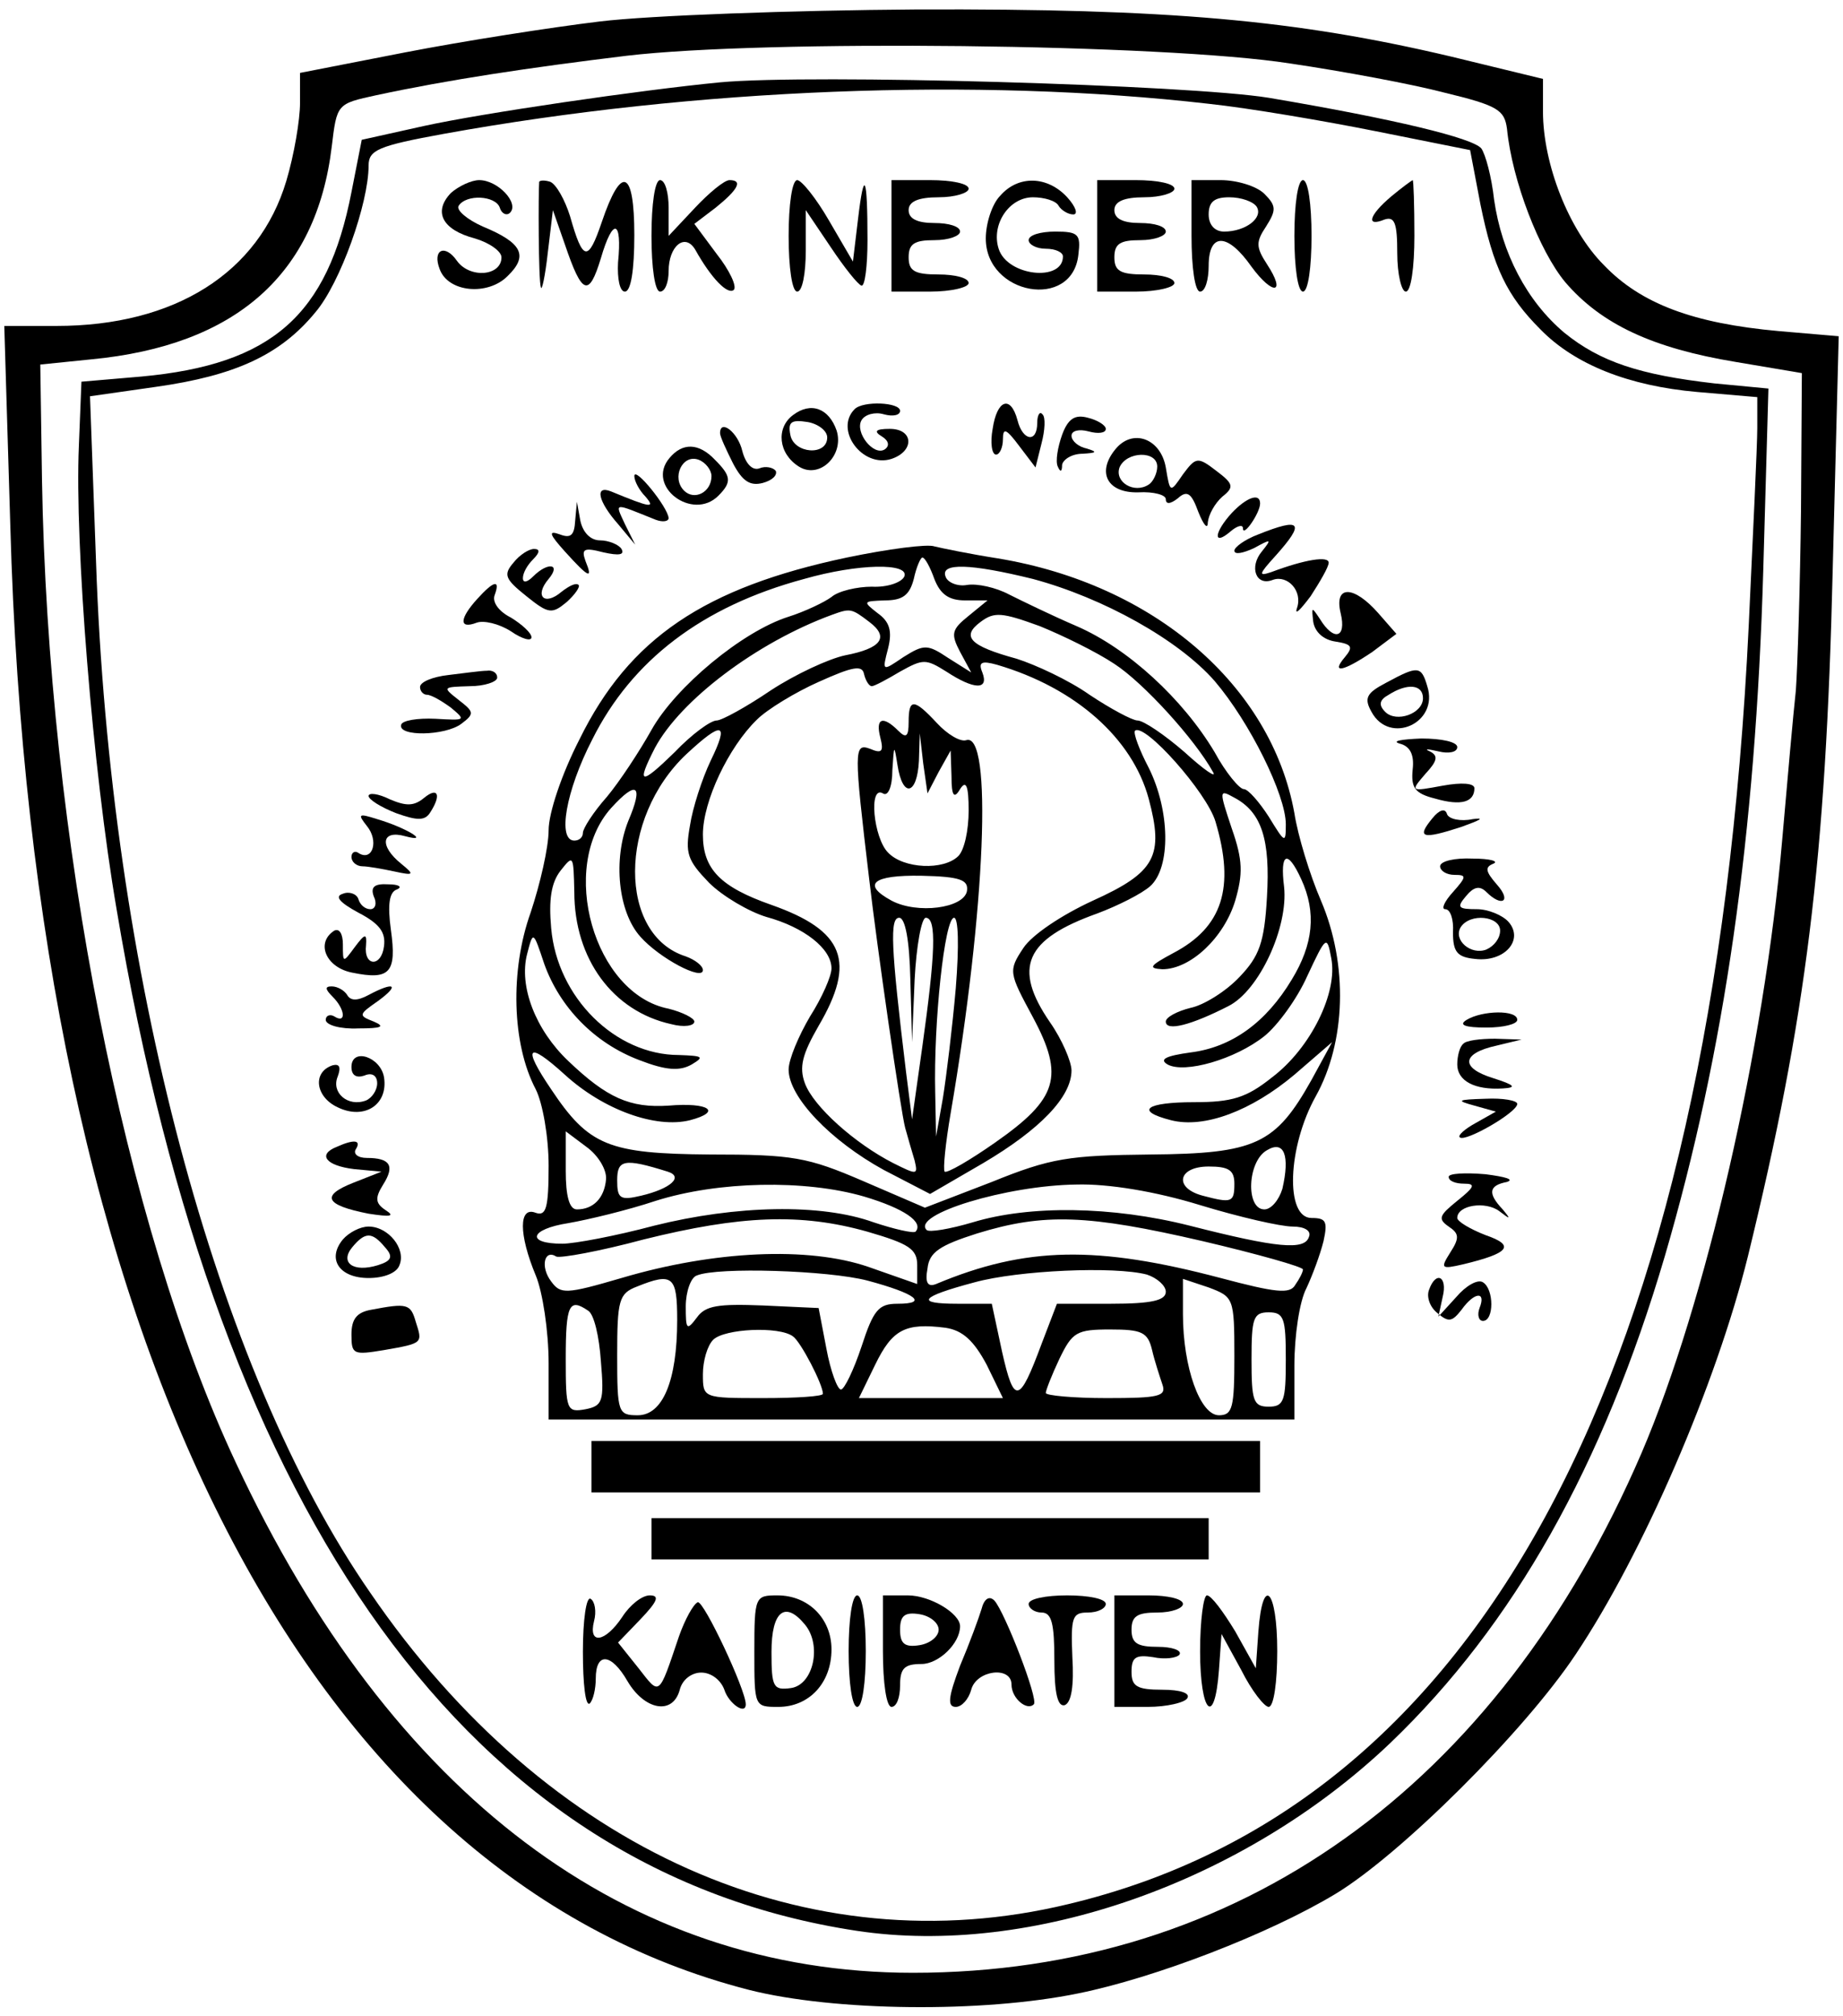 <?xml version="1.0" standalone="no"?>
<!DOCTYPE svg PUBLIC "-//W3C//DTD SVG 20010904//EN"
 "http://www.w3.org/TR/2001/REC-SVG-20010904/DTD/svg10.dtd">
<svg version="1.0" xmlns="http://www.w3.org/2000/svg" 
 width="215pt" height="235pt" viewBox="0 0 215 235"
 preserveAspectRatio="xMidYMid meet">
<g transform="translate(0,235) scale(0.1,-0.1)"
fill="#000000" stroke="none">
<path d="M700 2325 c-58 -7 -160 -23 -227 -36 l-123 -24 0 -35 c0 -20 -7 -61
-16 -91 -32 -107 -130 -169 -268 -169 l-61 0 7 -232 c26 -948 343 -1575 862
-1708 99 -25 272 -27 384 -4 89 18 222 69 300 116 76 46 220 189 280 279 79
118 164 315 201 464 68 278 91 463 99 801 l7 272 -70 6 c-100 9 -161 32 -204
77 -41 41 -71 118 -71 179 l0 38 -107 26 c-182 43 -330 56 -623 55 -146 -1
-312 -7 -370 -14z m805 -49 c61 -9 142 -24 180 -34 62 -15 70 -20 73 -42 6
-61 38 -143 68 -179 42 -49 102 -77 199 -93 l77 -13 -1 -160 c-1 -88 -4 -182
-6 -210 -3 -27 -10 -106 -16 -175 -21 -242 -89 -539 -164 -714 -168 -390 -471
-606 -850 -606 -334 0 -609 207 -790 595 -130 277 -219 729 -226 1145 l-2 135
59 6 c169 16 263 99 281 248 6 50 6 50 52 60 84 18 177 32 292 46 161 19 627
14 774 -9z"/>
<path d="M840 2254 c-93 -9 -278 -36 -346 -51 l-72 -16 -12 -61 c-28 -144 -93
-201 -245 -215 l-70 -6 -3 -75 c-5 -113 16 -377 44 -540 120 -716 415 -1123
863 -1191 204 -31 453 57 623 219 144 138 248 323 320 567 70 239 106 492 115
801 l6 211 -63 6 c-87 10 -133 25 -175 59 -44 37 -73 93 -82 155 -3 27 -10 53
-15 60 -10 12 -100 34 -248 59 -92 15 -533 28 -640 18z m570 -25 c47 -5 135
-20 195 -32 l110 -22 12 -63 c15 -74 31 -107 70 -146 40 -41 103 -66 183 -73
l70 -6 0 -36 c0 -20 -5 -124 -10 -231 -42 -869 -311 -1375 -794 -1490 -303
-73 -608 62 -814 363 -181 261 -304 726 -320 1203 l-7 192 77 11 c92 13 145
37 186 87 29 34 62 127 62 171 0 18 11 23 88 37 293 53 622 66 892 35z"/>
<path d="M526 2125 c-21 -22 -10 -43 28 -53 17 -5 31 -15 31 -22 0 -22 -37
-25 -52 -4 -14 20 -29 13 -20 -10 10 -27 56 -31 79 -8 25 24 17 39 -29 58 -18
8 -31 19 -28 24 9 14 43 12 48 -2 2 -7 8 -10 12 -6 11 11 -14 38 -36 38 -9 0
-24 -7 -33 -15z"/>
<path d="M629 2138 c-1 -11 -1 -115 2 -123 1 -5 5 13 8 40 l6 50 14 -40 c20
-59 28 -62 42 -16 14 48 25 45 20 -5 -1 -19 2 -34 8 -34 7 0 11 25 11 66 0 76
-15 83 -38 15 -16 -47 -22 -46 -37 7 -6 19 -16 37 -23 40 -6 2 -12 2 -13 0z"/>
<path d="M760 2075 c0 -37 4 -65 10 -65 6 0 10 11 10 24 0 29 19 45 31 25 19
-34 38 -53 45 -47 4 4 -5 23 -20 42 l-26 35 25 19 c26 21 32 32 16 32 -6 0
-24 -15 -40 -32 l-31 -33 0 33 c0 17 -4 32 -10 32 -6 0 -10 -28 -10 -65z"/>
<path d="M920 2075 c0 -37 4 -65 10 -65 6 0 10 21 10 48 l0 47 29 -43 c16 -24
32 -44 36 -45 4 -1 7 23 7 53 0 76 -4 84 -11 25 l-6 -50 -28 48 c-15 26 -32
47 -37 47 -6 0 -10 -29 -10 -65z"/>
<path d="M1040 2075 l0 -65 45 0 c25 0 45 5 45 10 0 6 -16 10 -35 10 -28 0
-35 4 -35 20 0 16 7 20 30 20 17 0 30 5 30 10 0 6 -13 10 -30 10 -20 0 -30 5
-30 15 0 10 11 15 35 15 19 0 35 5 35 10 0 6 -20 10 -45 10 l-45 0 0 -65z"/>
<path d="M1167 2122 c-10 -10 -17 -33 -17 -50 0 -66 101 -84 108 -19 3 24 0
27 -27 27 -17 0 -31 -4 -31 -10 0 -5 9 -10 20 -10 11 0 20 -4 20 -9 0 -30 -65
-23 -75 9 -9 28 12 60 40 60 13 0 27 -4 30 -10 3 -5 11 -10 17 -10 6 0 3 9 -7
20 -23 25 -57 26 -78 2z"/>
<path d="M1280 2075 l0 -65 45 0 c25 0 45 5 45 10 0 6 -16 10 -35 10 -28 0
-35 4 -35 20 0 16 7 20 30 20 17 0 30 5 30 10 0 6 -13 10 -30 10 -20 0 -30 5
-30 15 0 10 11 15 35 15 19 0 35 5 35 10 0 6 -20 10 -45 10 l-45 0 0 -65z"/>
<path d="M1390 2075 c0 -37 4 -65 10 -65 6 0 10 14 10 30 0 39 22 39 50 -1 25
-34 41 -32 18 3 -13 20 -13 26 -1 44 12 19 12 24 -2 38 -9 9 -32 16 -51 16
l-34 0 0 -65z m76 34 c8 -13 -13 -29 -38 -29 -11 0 -18 8 -18 20 0 15 7 20 24
20 14 0 28 -5 32 -11z"/>
<path d="M1510 2075 c0 -37 4 -65 10 -65 6 0 10 28 10 65 0 37 -4 65 -10 65
-6 0 -10 -28 -10 -65z"/>
<path d="M1623 2121 c-26 -22 -30 -36 -8 -27 12 4 15 -4 15 -39 0 -25 5 -45
10 -45 6 0 10 28 10 65 0 36 -1 65 -2 65 -2 -1 -13 -9 -25 -19z"/>
<path d="M925 1866 c-20 -15 -17 -45 7 -60 24 -15 53 13 44 42 -9 26 -30 34
-51 18z m40 -26 c0 -22 -39 -19 -43 3 -3 15 1 18 20 15 12 -2 23 -10 23 -18z"/>
<path d="M997 1873 c-24 -24 9 -69 43 -58 27 9 26 35 -2 35 -17 0 -19 -3 -9
-9 8 -5 9 -11 3 -15 -13 -8 -35 20 -27 34 4 7 16 10 26 7 11 -3 19 -1 19 4 0
10 -43 12 -53 2z"/>
<path d="M1158 1850 c-3 -16 -1 -30 4 -30 4 0 8 8 8 18 0 14 4 12 19 -8 l19
-25 7 28 c4 15 5 31 1 34 -3 4 -6 -1 -6 -10 0 -24 -17 -21 -23 3 -8 30 -24 24
-29 -10z"/>
<path d="M1239 1843 c-5 -14 -8 -31 -5 -37 3 -7 5 -6 5 2 1 6 11 13 24 13 16
1 18 2 5 6 -10 2 -18 9 -18 15 0 6 9 8 20 5 11 -3 20 -2 20 3 0 4 -9 10 -21
13 -15 4 -23 -1 -30 -20z"/>
<path d="M840 1845 c0 -4 7 -19 15 -35 11 -21 20 -27 35 -23 11 3 17 9 15 14
-3 4 -12 6 -19 3 -8 -3 -16 5 -20 20 -5 22 -26 38 -26 21z"/>
<path d="M1301 1826 c-22 -27 -9 -51 27 -50 18 1 32 -3 32 -8 0 -6 5 -6 14 1
11 10 16 6 24 -16 6 -15 11 -21 11 -12 1 9 8 22 17 30 14 11 13 15 -7 30 -22
17 -24 16 -39 -4 -15 -22 -15 -22 -20 8 -6 34 -39 46 -59 21z m49 -20 c0 -8
-5 -18 -10 -21 -17 -11 -40 3 -34 20 8 19 44 20 44 1z"/>
<path d="M781 1816 c-28 -33 27 -74 57 -44 16 16 15 23 -4 42 -19 20 -38 20
-53 2z m49 -21 c0 -19 -20 -29 -32 -17 -15 15 -2 43 17 36 8 -3 15 -12 15 -19z"/>
<path d="M740 1795 c0 -6 6 -17 13 -24 12 -14 6 -13 -40 6 -20 8 -15 -12 8
-38 l20 -24 -12 24 c-12 26 -14 25 36 5 8 -3 15 -2 15 2 -1 13 -40 61 -40 49z"/>
<path d="M1437 1752 c-21 -23 -22 -39 -2 -22 8 7 15 9 15 4 0 -11 20 18 20 29
0 13 -16 7 -33 -11z"/>
<path d="M671 1743 c-1 -17 -5 -21 -18 -16 -14 5 -12 0 6 -20 28 -31 33 -33
24 -11 -5 14 -2 16 21 10 18 -4 25 -3 21 4 -3 5 -15 10 -25 10 -11 0 -20 9
-23 23 l-4 22 -2 -22z"/>
<path d="M1468 1727 c-16 -6 -28 -15 -28 -19 0 -5 10 -3 23 3 20 11 21 11 9
-4 -15 -18 -7 -41 13 -33 17 6 35 -13 28 -33 -3 -9 4 -2 16 14 11 17 21 34 21
39 0 8 -27 4 -67 -11 -15 -5 -15 -3 5 19 35 39 30 45 -20 25z"/>
<path d="M988 1700 c-166 -35 -254 -94 -312 -212 -21 -41 -36 -86 -36 -106 0
-20 -10 -63 -21 -96 -24 -67 -22 -153 6 -206 8 -16 15 -55 15 -89 0 -50 -3
-59 -15 -55 -20 8 -20 -25 0 -73 8 -19 15 -65 15 -102 l0 -66 435 0 435 0 0
63 c0 35 6 75 14 90 7 15 16 39 20 55 5 23 3 27 -14 27 -31 0 -28 83 5 142 35
63 38 153 6 228 -13 30 -27 76 -31 102 -27 149 -164 267 -346 297 -32 5 -66
12 -74 14 -8 3 -54 -3 -102 -13z m102 -25 c7 -18 17 -25 36 -25 l26 0 -22 -18
c-20 -16 -21 -21 -10 -42 l13 -24 -27 17 c-24 16 -28 16 -52 1 -25 -17 -25
-17 -18 10 5 20 2 31 -12 41 -18 14 -17 14 8 15 21 0 29 6 34 25 3 14 8 25 10
25 3 0 9 -11 14 -25z m-35 3 c-3 -7 -20 -13 -38 -12 -17 0 -39 -5 -47 -12 -8
-6 -31 -17 -50 -23 -54 -17 -132 -82 -160 -132 -14 -25 -37 -60 -52 -78 -16
-18 -28 -37 -28 -42 0 -5 -4 -9 -10 -9 -20 0 -10 58 21 118 46 92 128 155 247
187 63 18 123 19 117 3z m150 -3 c82 -22 170 -71 212 -119 41 -48 83 -133 83
-167 0 -23 -1 -22 -20 9 -11 17 -24 32 -29 32 -5 0 -21 19 -34 43 -37 62 -101
121 -161 147 -28 12 -63 29 -79 37 -15 8 -37 13 -49 11 -11 -2 -23 3 -25 10
-6 16 29 15 102 -3z m-191 -50 c24 -18 14 -31 -28 -39 -19 -4 -58 -22 -87 -41
-28 -19 -57 -35 -63 -35 -7 0 -29 -16 -49 -37 -40 -39 -45 -38 -23 5 30 56
119 123 206 155 22 8 23 8 44 -8z m286 -49 c34 -22 94 -88 115 -126 5 -8 -10
2 -33 23 -23 20 -48 37 -55 37 -6 0 -32 14 -56 30 -24 17 -63 35 -85 42 -55
15 -65 26 -42 43 16 12 25 11 69 -5 27 -11 66 -30 87 -44z m-283 -26 c3 0 18
8 33 17 27 15 30 15 54 0 32 -21 50 -22 42 -1 -5 12 -1 14 17 9 92 -27 158
-86 177 -156 18 -67 8 -86 -65 -119 -37 -17 -71 -40 -81 -55 -18 -27 -17 -29
11 -81 37 -69 29 -95 -44 -146 -30 -21 -56 -36 -59 -34 -2 3 1 33 7 68 41 239
49 446 18 435 -7 -2 -22 7 -34 20 -27 29 -33 29 -33 1 0 -17 -3 -19 -12 -10
-18 18 -27 15 -21 -8 4 -16 2 -19 -12 -13 -19 7 -19 -1 -1 -152 9 -78 37 -272
42 -290 3 -11 8 -28 11 -38 4 -17 3 -17 -25 -3 -45 23 -93 66 -103 93 -7 19
-3 34 16 67 44 75 30 111 -55 141 -60 21 -80 42 -80 82 0 39 30 102 63 134 12
12 45 32 72 44 40 18 51 20 53 9 2 -8 6 -14 9 -14z m-188 -87 c-10 -21 -21
-55 -24 -75 -6 -33 -3 -41 22 -67 16 -16 47 -34 67 -40 44 -12 76 -37 76 -60
0 -9 -11 -34 -25 -56 -13 -22 -25 -50 -25 -62 0 -32 49 -83 111 -117 l54 -28
62 36 c66 39 103 77 103 108 0 10 -11 36 -25 56 -44 64 -29 97 55 127 24 9 52
23 62 32 24 22 23 88 -2 138 -11 21 -18 40 -16 43 11 10 84 -72 94 -106 23
-77 8 -123 -49 -153 -28 -15 -30 -18 -13 -19 33 0 72 37 85 80 9 31 9 47 -4
84 -15 45 -15 46 3 36 32 -17 42 -49 38 -116 -3 -53 -9 -69 -32 -93 -16 -17
-42 -33 -57 -36 -16 -4 -29 -11 -29 -16 0 -12 30 -4 73 18 36 18 70 92 65 139
-5 40 4 44 20 9 18 -39 14 -76 -11 -117 -30 -50 -70 -79 -118 -85 -29 -4 -37
-8 -27 -14 20 -11 79 6 113 33 15 12 38 43 50 70 22 47 23 48 28 21 8 -40 -24
-105 -69 -139 -30 -24 -47 -29 -91 -29 -56 0 -70 -10 -27 -21 39 -10 94 11
144 53 l44 38 -24 -44 c-42 -75 -65 -86 -188 -87 -95 -1 -116 -4 -185 -32
l-78 -30 -72 31 c-65 28 -82 31 -179 31 -118 1 -141 10 -185 76 -34 50 -28 57
16 17 45 -41 106 -63 146 -53 38 10 22 21 -25 17 -45 -3 -72 9 -117 52 -38 36
-58 87 -48 125 7 27 7 27 20 -12 18 -50 58 -92 111 -112 31 -12 47 -13 61 -5
15 9 13 10 -15 11 -74 0 -142 67 -149 148 -3 33 0 53 11 67 15 19 15 18 16
-25 0 -78 45 -139 113 -154 15 -4 27 -2 27 3 0 4 -14 11 -30 15 -87 17 -129
165 -67 234 30 33 38 27 20 -15 -18 -45 -12 -106 14 -135 22 -25 73 -52 73
-39 0 5 -9 12 -20 16 -79 25 -79 161 1 236 42 39 50 37 28 -8z m266 -13 l14
25 1 -30 c0 -23 3 -27 10 -15 7 11 10 4 10 -25 0 -23 -5 -46 -12 -53 -17 -17
-64 -15 -82 4 -17 17 -23 79 -6 69 6 -4 11 8 11 27 2 30 2 31 6 6 6 -39 23
-35 25 5 l1 32 4 -35 5 -35 13 25z m33 -139 c-4 -20 -58 -27 -88 -11 -35 19
-22 30 35 29 46 -1 55 -5 53 -18z m-66 -103 l2 -73 3 73 c2 39 8 72 13 72 13
0 11 -43 -4 -150 l-12 -85 -7 55 c-18 148 -19 180 -8 180 7 0 12 -26 13 -72z
m53 -10 c-4 -46 -11 -103 -15 -128 l-8 -45 -1 51 c-2 82 11 204 22 204 5 0 6
-32 2 -82z m-408 -223 c-2 -22 -15 -35 -34 -35 -9 0 -13 16 -13 45 l0 46 24
-18 c14 -10 24 -27 23 -38z m789 -11 c-4 -13 -13 -24 -21 -24 -22 0 -20 56 3
69 20 12 27 -6 18 -45z m-717 20 c19 -6 3 -20 -31 -28 -25 -6 -28 -3 -28 18 0
24 8 26 59 10z m661 -14 c0 -22 -3 -23 -37 -14 -34 9 -29 34 7 34 23 0 30 -4
30 -20z m-432 -15 c47 -14 70 -30 60 -41 -3 -2 -25 3 -49 11 -61 22 -160 20
-256 -4 -45 -12 -93 -21 -107 -21 -43 0 -38 17 7 24 23 4 69 15 102 26 73 23
174 25 243 5z m392 -10 c46 -14 94 -25 108 -25 14 0 22 -5 19 -12 -5 -16 -37
-13 -139 13 -91 23 -187 24 -253 4 -27 -8 -51 -12 -54 -9 -18 18 93 52 175 53
37 1 92 -8 144 -24z m-388 -31 c48 -14 58 -20 58 -39 l0 -22 -57 20 c-70 24
-180 19 -288 -13 -65 -19 -71 -19 -82 -4 -13 17 -8 38 6 29 5 -2 50 6 102 20
113 28 183 31 261 9z m391 -11 c64 -15 117 -30 117 -33 0 -3 -4 -11 -9 -18 -6
-11 -23 -9 -87 8 -144 38 -227 37 -332 -7 -10 -4 -13 2 -10 18 2 19 14 27 58
41 78 24 129 22 263 -9z m-391 -46 c56 -15 72 -27 35 -27 -22 0 -28 -7 -42
-50 -9 -27 -20 -50 -24 -50 -4 0 -12 21 -17 48 l-9 47 -65 3 c-52 2 -67 0 -77
-14 -12 -16 -13 -14 -13 13 0 17 6 34 13 36 24 10 153 6 199 -6z m326 7 c12
-4 22 -13 22 -20 0 -10 -16 -14 -64 -14 l-63 0 -18 -47 c-26 -70 -32 -71 -46
-9 l-12 56 -40 0 c-50 0 -44 8 20 25 51 14 163 19 201 9z m-548 -53 c0 -71
-17 -111 -46 -111 -23 0 -24 3 -24 70 0 64 2 72 23 80 42 17 47 12 47 -39z
m650 -42 c0 -60 -2 -69 -18 -69 -22 0 -42 56 -42 118 l0 41 30 -10 c29 -11 30
-12 30 -80z m-754 53 c7 -4 13 -30 15 -59 4 -47 2 -52 -18 -56 -22 -4 -23 -1
-23 59 0 63 4 71 26 56z m814 -57 c0 -48 -2 -55 -20 -55 -18 0 -20 7 -20 55 0
48 2 55 20 55 18 0 20 -7 20 -55z m-349 -6 l19 -39 -84 0 -84 0 19 39 c20 41
35 49 82 43 20 -3 33 -15 48 -43z m-226 33 c9 -6 35 -56 35 -67 0 -3 -31 -5
-70 -5 -70 0 -70 0 -70 28 0 15 5 33 12 40 13 13 77 16 93 4z m419 -16 c3 -13
9 -31 12 -40 5 -14 -4 -16 -65 -16 -39 0 -71 3 -71 6 0 3 7 21 16 40 15 31 20
34 59 34 37 0 44 -3 49 -24z"/>
<path d="M599 1694 c-12 -14 -10 -19 15 -39 26 -21 30 -21 47 -7 10 9 16 18
14 20 -3 3 -11 -1 -20 -8 -20 -17 -32 -5 -15 15 15 18 -1 20 -18 3 -7 -7 -12
-8 -12 -2 0 6 5 15 12 22 8 8 8 12 1 12 -6 0 -17 -7 -24 -16z"/>
<path d="M557 1652 c-21 -23 -22 -36 -1 -28 8 3 26 -1 40 -10 13 -9 24 -12 24
-7 0 5 -11 15 -24 23 -14 7 -22 18 -19 26 7 19 -1 17 -20 -4z"/>
<path d="M1564 1635 c7 -29 -8 -33 -24 -7 -10 15 -10 15 -8 -3 2 -12 12 -21
26 -23 19 -3 21 -6 11 -18 -17 -20 -2 -17 32 6 l28 21 -21 24 c-29 33 -52 33
-44 0z"/>
<path d="M523 1563 c-18 -2 -33 -8 -33 -14 0 -5 4 -9 8 -9 5 0 17 -7 28 -15
18 -15 17 -15 -18 -13 -21 1 -39 -2 -40 -7 -4 -14 51 -13 70 1 16 12 15 14 -3
28 -19 15 -19 15 13 16 17 0 32 5 32 10 0 6 -6 9 -12 8 -7 0 -28 -3 -45 -5z"/>
<path d="M1617 1554 c-23 -12 -26 -18 -17 -34 21 -39 79 -13 65 30 -7 24 -11
24 -48 4z m43 -18 c0 -18 -31 -29 -44 -16 -8 8 -7 14 4 20 22 14 40 12 40 -4z"/>
<path d="M1633 1483 c12 -3 17 -13 15 -30 -2 -21 2 -28 26 -34 31 -9 46 -4 46
12 0 6 -15 7 -37 3 -38 -7 -38 -7 -20 14 14 15 15 21 5 26 -7 3 -3 3 10 0 12
-3 22 -1 22 5 0 6 -18 10 -42 10 -24 -1 -35 -3 -25 -6z"/>
<path d="M430 1422 c0 -4 14 -13 32 -20 25 -9 34 -9 40 1 13 20 9 30 -7 17
-12 -10 -21 -10 -40 -2 -14 7 -25 8 -25 4z"/>
<path d="M1671 1396 c-19 -23 -12 -25 34 -10 22 8 28 11 13 9 -14 -3 -28 0
-30 6 -2 7 -9 5 -17 -5z"/>
<path d="M428 1387 c14 -17 7 -41 -9 -32 -5 4 -9 1 -9 -4 0 -6 6 -11 13 -11 6
0 23 -3 37 -6 23 -5 24 -4 8 9 -26 21 -23 40 5 32 30 -8 1 10 -33 20 -22 7
-23 6 -12 -8z"/>
<path d="M1680 1340 c0 -5 7 -10 17 -10 14 0 14 -2 -2 -20 -10 -11 -14 -20 -9
-20 6 0 10 -12 9 -27 0 -23 5 -29 26 -31 34 -4 57 22 39 43 -7 8 -24 15 -37
15 -22 0 -24 2 -13 15 9 11 16 13 24 5 18 -18 30 -11 12 9 -13 15 -14 20 -4
24 7 3 -4 6 -24 6 -21 1 -38 -3 -38 -9z m70 -75 c0 -9 -7 -18 -16 -22 -18 -7
-39 11 -30 26 11 17 46 13 46 -4z"/>
<path d="M436 1305 c4 -8 2 -15 -4 -15 -6 0 -12 5 -14 12 -2 6 -11 9 -18 6
-10 -3 -4 -10 18 -22 25 -13 32 -23 30 -39 -3 -25 -24 -24 -21 1 1 14 -1 14
-13 -2 -14 -19 -14 -19 -14 3 0 12 -4 19 -10 16 -22 -14 -10 -43 21 -49 44 -9
52 0 45 50 -4 29 -2 44 7 47 7 3 2 6 -10 6 -16 1 -21 -3 -17 -14z"/>
<path d="M388 1188 c15 -15 16 -32 2 -23 -5 3 -10 1 -10 -4 0 -6 17 -11 38
-10 27 0 32 2 18 8 -18 7 -18 8 5 24 26 19 19 23 -11 7 -13 -7 -21 -7 -25 0
-3 5 -11 10 -18 10 -8 0 -8 -3 1 -12z"/>
<path d="M1711 1161 c-10 -6 -2 -9 23 -9 20 0 36 4 36 9 0 12 -41 11 -59 0z"/>
<path d="M1707 1133 c-4 -3 -7 -14 -7 -24 0 -19 20 -30 53 -28 17 1 14 4 -11
12 -39 12 -37 29 4 38 l29 7 -31 1 c-17 0 -34 -2 -37 -6z"/>
<path d="M410 1106 c0 -10 6 -13 15 -10 9 4 15 0 15 -9 0 -8 -6 -17 -13 -20
-21 -8 -41 9 -33 28 4 11 2 15 -6 13 -24 -8 -20 -37 6 -49 31 -15 59 3 54 35
-4 24 -38 35 -38 12z"/>
<path d="M1720 1061 l25 -7 -23 -13 c-13 -7 -22 -15 -19 -17 6 -6 67 29 67 39
0 4 -17 7 -37 6 -33 -1 -35 -2 -13 -8z"/>
<path d="M393 1013 c-23 -9 -13 -22 20 -26 l32 -3 -33 -13 c-38 -15 -33 -26
18 -36 26 -4 31 -3 20 4 -12 8 -13 14 -3 30 14 22 8 31 -19 31 -11 0 -16 5
-13 10 7 11 -2 12 -22 3z"/>
<path d="M1690 978 c0 -5 8 -8 18 -8 14 0 12 -4 -8 -20 -21 -17 -23 -21 -10
-30 12 -8 13 -13 2 -30 -12 -19 -11 -20 15 -14 54 13 61 22 26 34 -18 7 -33
16 -33 20 0 15 33 20 49 8 13 -10 14 -10 4 2 -18 19 -16 28 5 32 9 3 -2 6 -25
9 -24 2 -43 1 -43 -3z"/>
<path d="M400 905 c-19 -23 -4 -45 30 -45 18 0 33 6 36 15 8 19 -13 45 -36 45
-10 0 -23 -7 -30 -15z m49 -9 c10 -11 8 -16 -8 -21 -29 -9 -45 3 -30 21 15 18
23 18 38 0z"/>
<path d="M1667 846 c-3 -8 1 -20 10 -27 13 -11 17 -10 28 4 15 21 29 22 21 2
-3 -8 -1 -15 4 -15 13 0 13 37 0 45 -6 4 -20 -4 -31 -17 l-21 -23 5 23 c6 24
-8 31 -16 8z"/>
<path d="M433 823 c-17 -3 -23 -11 -23 -29 0 -23 2 -24 38 -18 46 8 45 8 37
33 -6 21 -10 22 -52 14z"/>
<path d="M690 640 l0 -30 390 0 390 0 0 30 0 30 -390 0 -390 0 0 -30z"/>
<path d="M760 556 l0 -24 325 0 325 0 0 24 0 24 -325 0 -325 0 0 -24z"/>
<path d="M680 424 c0 -37 3 -64 8 -60 4 4 7 17 7 29 0 31 18 30 37 -3 20 -34
53 -40 61 -10 3 12 14 20 25 20 12 0 23 -9 27 -20 5 -16 25 -30 25 -17 0 17
-49 121 -56 119 -5 -2 -15 -20 -22 -40 -24 -71 -22 -69 -47 -37 l-24 30 26 27
c20 21 23 28 11 28 -9 0 -23 -11 -32 -25 -20 -30 -40 -33 -33 -5 3 11 1 23 -4
26 -5 3 -9 -24 -9 -62z"/>
<path d="M880 425 c0 -65 0 -65 28 -65 36 0 62 28 62 67 0 36 -27 63 -63 63
-26 0 -27 -1 -27 -65z m59 31 c20 -24 10 -70 -16 -74 -21 -3 -23 1 -23 42 0
48 16 60 39 32z"/>
<path d="M990 425 c0 -37 4 -65 10 -65 6 0 10 28 10 65 0 37 -4 65 -10 65 -6
0 -10 -28 -10 -65z"/>
<path d="M1030 425 c0 -37 4 -65 10 -65 6 0 10 11 10 25 0 20 5 25 25 25 20 0
45 24 45 44 0 15 -35 36 -61 36 l-29 0 0 -65z m65 25 c0 -8 -10 -16 -22 -18
-18 -3 -23 2 -23 18 0 16 5 21 23 18 12 -2 22 -10 22 -18z"/>
<path d="M1145 474 c-3 -10 -14 -40 -25 -66 -14 -37 -15 -48 -5 -48 7 0 15 9
18 20 6 23 47 28 47 6 0 -16 18 -31 26 -23 6 5 -34 108 -46 121 -6 6 -12 2
-15 -10z"/>
<path d="M1200 480 c0 -5 7 -10 15 -10 12 0 15 -13 15 -56 0 -39 4 -54 12 -52
8 3 11 23 9 56 -2 47 0 52 18 52 12 0 21 5 21 10 0 6 -20 10 -45 10 -25 0 -45
-4 -45 -10z"/>
<path d="M1300 425 l0 -65 39 0 c22 0 43 5 46 10 4 6 -8 10 -29 10 -30 0 -36
4 -36 21 0 17 5 20 25 17 14 -3 28 -1 31 3 3 5 -9 9 -25 9 -24 0 -31 4 -31 20
0 16 7 20 30 20 17 0 30 5 30 10 0 6 -18 10 -40 10 l-40 0 0 -65z"/>
<path d="M1400 425 c0 -72 17 -90 22 -22 l3 42 23 -42 c12 -24 27 -43 32 -43
6 0 10 29 10 65 0 72 -17 90 -22 23 l-3 -43 -24 43 c-14 23 -28 42 -33 42 -4
0 -8 -29 -8 -65z"/>
</g>
</svg>
